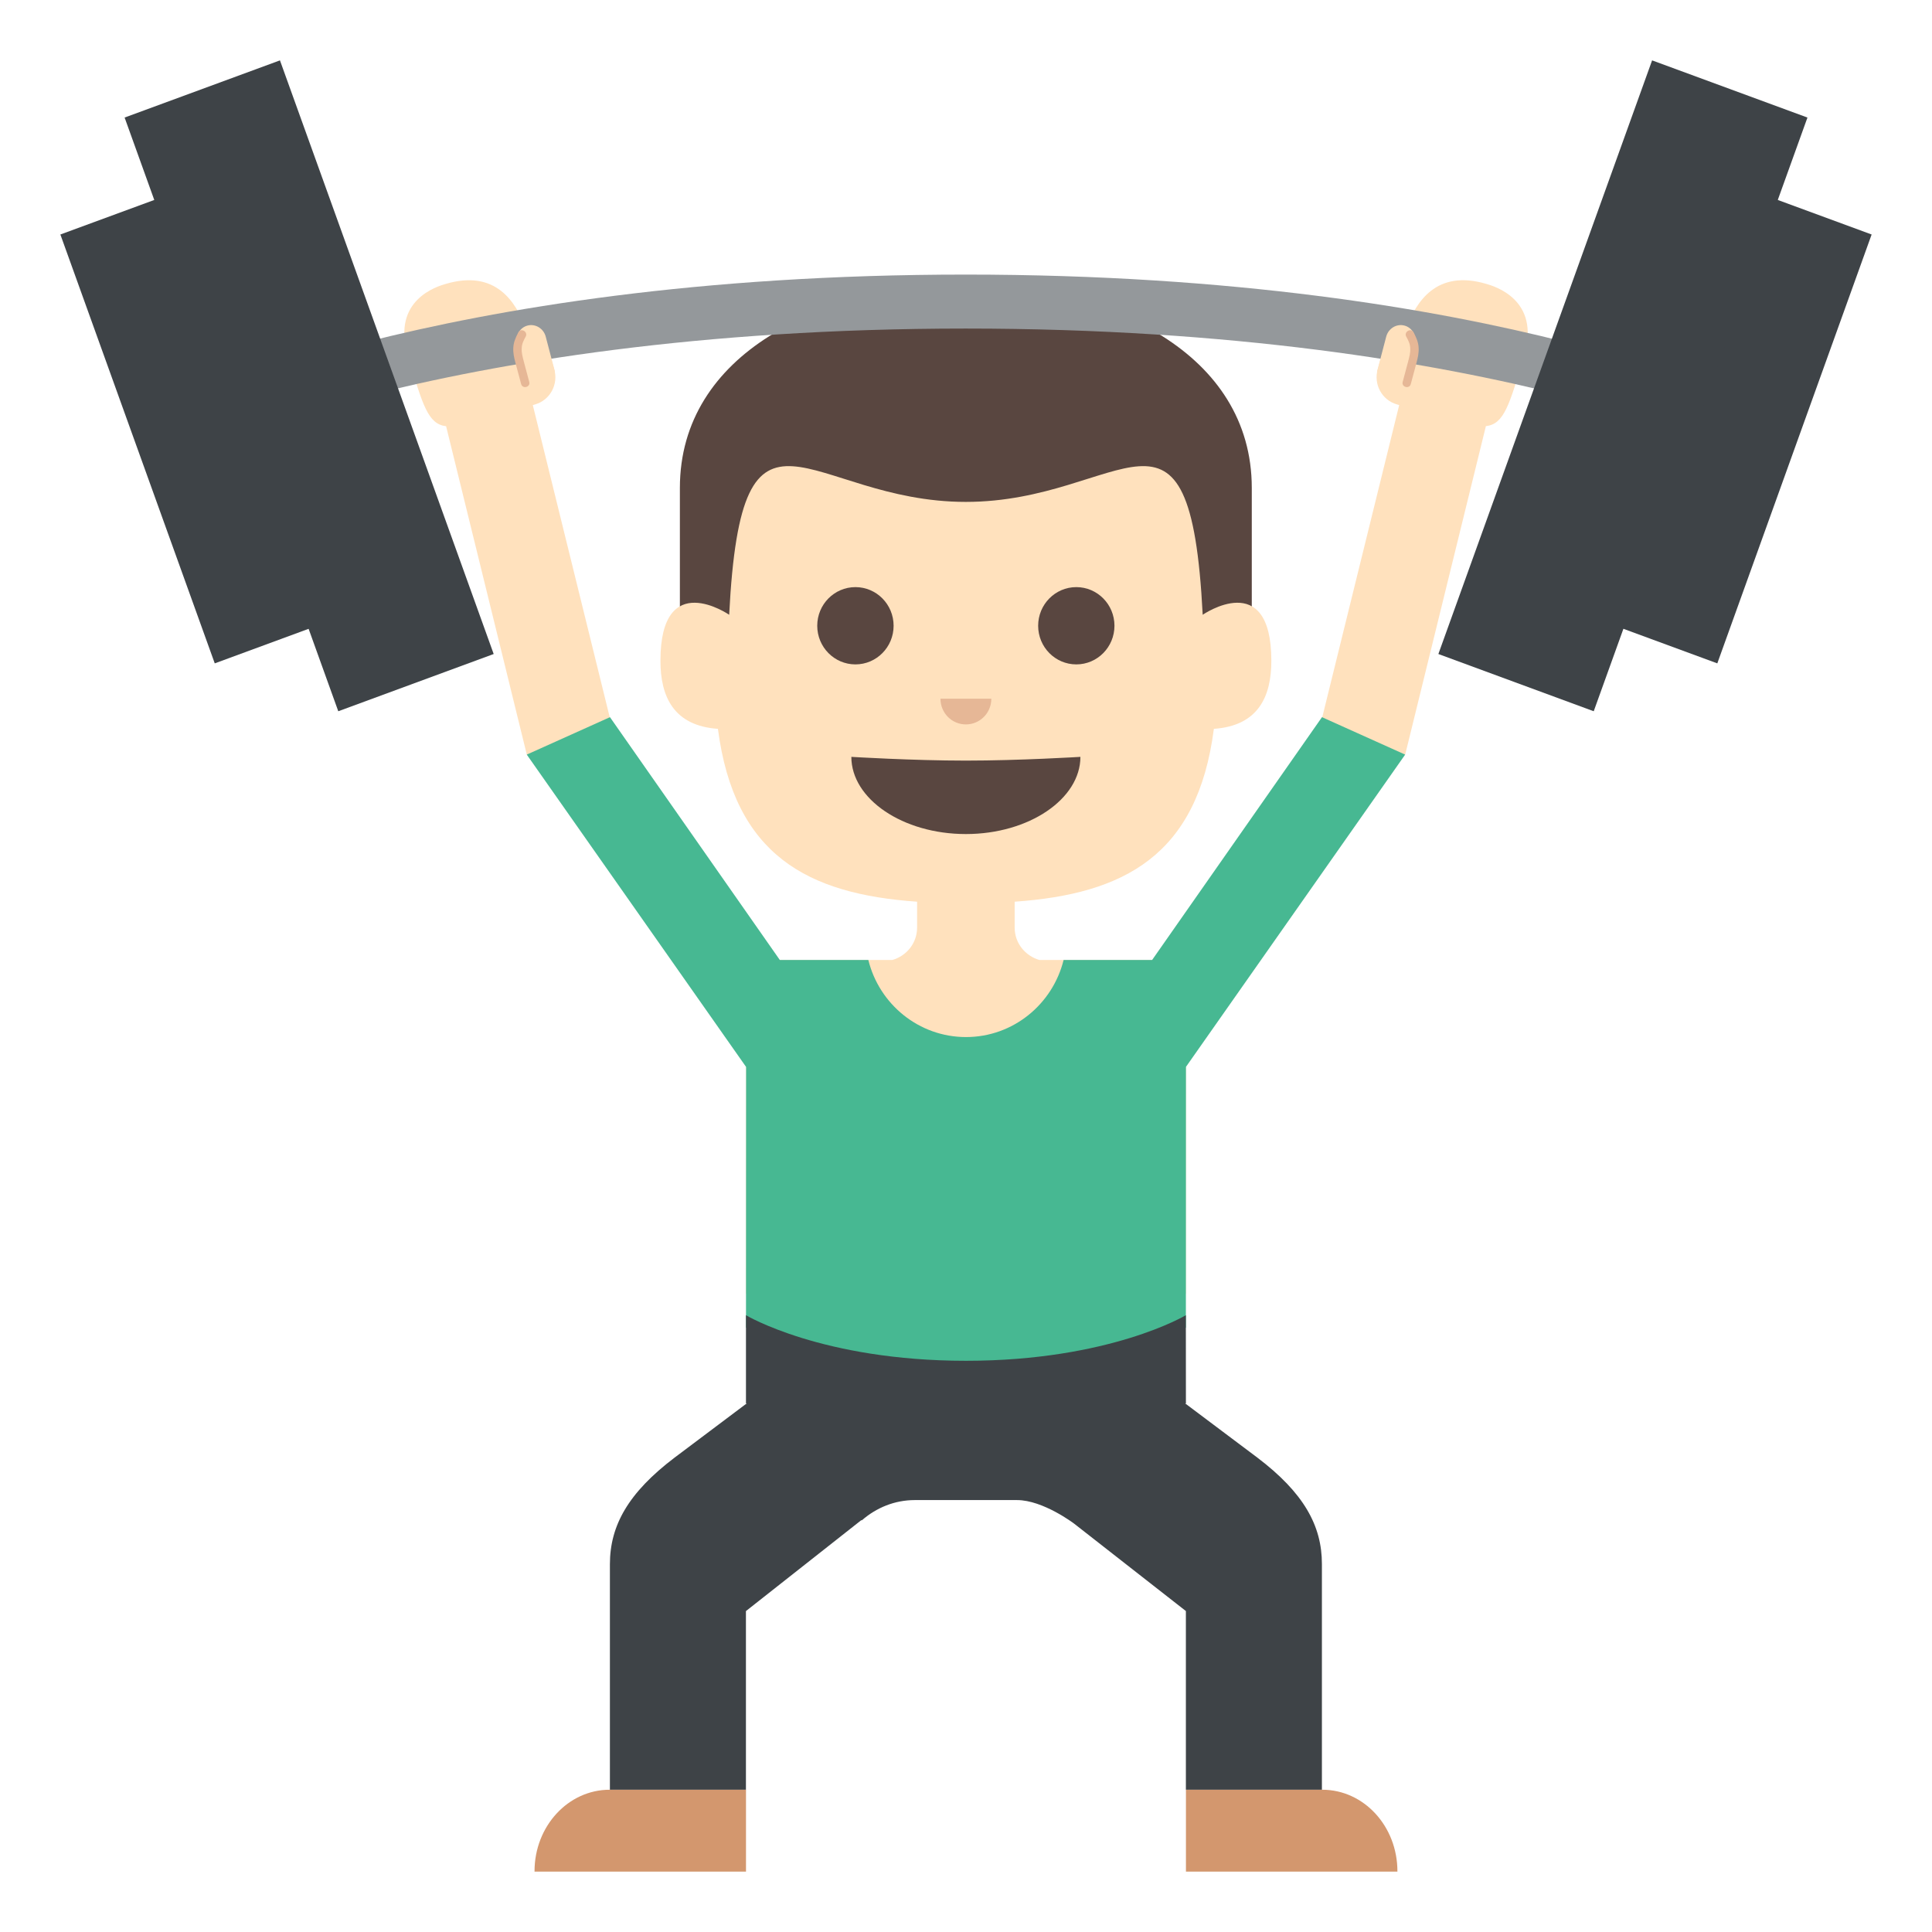 <?xml version="1.0" encoding="utf-8"?>
<!-- Generator: Adobe Illustrator 15.0.0, SVG Export Plug-In . SVG Version: 6.00 Build 0)  -->
<!DOCTYPE svg PUBLIC "-//W3C//DTD SVG 1.1//EN" "http://www.w3.org/Graphics/SVG/1.1/DTD/svg11.dtd">
<svg version="1.1" id="Layer_1" xmlns="http://www.w3.org/2000/svg" xmlns:xlink="http://www.w3.org/1999/xlink" x="0px" y="0px"
	 width="64px" height="64px" viewBox="0 0 64 64" enable-background="new 0 0 64 64" xml:space="preserve">
<g>
	<path fill="#594640" d="M22.522,16.163c0,1.705,0,6.91,0,6.91h18.945c0,0,0-5.205,0-6.91C41.468,7.228,22.522,7.228,22.522,16.163z
		"/>
	<path fill="#FFE1BD" d="M39.841,20.365c-0.418-8.132-2.604-3.739-7.847-3.739c-5.236,0-7.425-4.393-7.839,3.739
		c0,0-2.277-1.571-2.277,1.525c0,1.183,0.436,2.152,1.904,2.254c0.546,4.192,2.974,5.472,6.598,5.726v0.856
		c0,0.519-0.35,0.938-0.818,1.074h-4.846L24.712,42.85c0,0,2.515,1.408,7.288,1.408c4.767,0,7.284-1.408,7.284-1.408l0.002-11.049
		h-4.854c-0.469-0.137-0.82-0.556-0.82-1.074V29.87c3.626-0.254,6.058-1.533,6.599-5.726c1.471-0.102,1.904-1.071,1.904-2.254
		C42.114,18.794,39.841,20.365,39.841,20.365z"/>
	<g>
		<path fill="#FFE1BD" d="M49.233,9.403c-1.656-0.486-2.327,0.599-2.652,1.482c-0.343,0.057-0.642,0.307-0.744,0.666l-0.197,0.677
			c-0.146,0.5,0.135,1.023,0.63,1.167l0.08,0.023l-2.693,10.928l2.892,0.65l2.673-10.879c0.599-0.068,0.78-0.683,1.276-2.381
			C51.024,9.927,49.509,9.483,49.233,9.403z"/>
		<path fill="#FFE1BD" d="M17.729,13.396c0.495-0.144,0.776-0.667,0.63-1.167l-0.197-0.677c-0.103-0.359-0.401-0.609-0.744-0.666
			c-0.325-0.884-0.994-1.969-2.65-1.482c-0.275,0.08-1.791,0.523-1.264,2.334c0.494,1.698,0.678,2.313,1.274,2.381l2.673,10.879
			l2.892-0.65l-2.693-10.928L17.729,13.396z"/>
	</g>
	<g>
		<path fill="#594640" d="M28.202,25.072c0,1.391,1.697,2.557,3.794,2.557c2.095,0,3.794-1.166,3.794-2.557
			c0,0-2.018,0.124-3.794,0.124S28.202,25.072,28.202,25.072z"/>
	</g>
	<g>
		<g>
			<ellipse fill="#594640" cx="35.654" cy="20.729" rx="1.264" ry="1.28"/>
		</g>
		<g>
			<ellipse fill="#594640" cx="28.337" cy="20.729" rx="1.265" ry="1.28"/>
		</g>
	</g>
	<path fill="#E6B796" d="M31.154,23.146c0,0.471,0.375,0.851,0.842,0.851s0.843-0.38,0.843-0.851H31.154z"/>
	<path fill="#94989B" d="M5.484,15.376v-1.789c0,0,8.771-4.491,26.507-4.491c17.738,0,26.516,4.491,26.516,4.491v1.789
		c0,0-8.777-4.492-26.516-4.492C14.255,10.884,5.484,15.376,5.484,15.376z"/>
	<g>
		<path fill="#FFE1BD" d="M46.868,11.4c0.071-0.271-0.084-0.547-0.344-0.615c-0.263-0.069-0.533,0.096-0.604,0.367l0,0l-0.304,1.16
			l0.948,0.247L46.868,11.4L46.868,11.4z"/>
		<g>
			<path fill="#E6B796" d="M46.583,11.149c0.076,0.14,0.129,0.242,0.133,0.395c0.008,0.144-0.031,0.281-0.067,0.421
				c-0.063,0.229-0.123,0.456-0.183,0.686c-0.048,0.175,0.223,0.246,0.269,0.07c0.063-0.234,0.126-0.469,0.188-0.703
				c0.044-0.163,0.081-0.327,0.071-0.496c-0.007-0.188-0.082-0.352-0.17-0.514C46.74,10.85,46.498,10.992,46.583,11.149
				L46.583,11.149z"/>
		</g>
	</g>
	<g>
		<path fill="#FFE1BD" d="M17.13,11.4c-0.071-0.271,0.084-0.547,0.344-0.615c0.263-0.069,0.533,0.096,0.604,0.367l0,0l0.304,1.16
			l-0.948,0.247L17.13,11.4L17.13,11.4z"/>
		<g>
			<path fill="#E6B796" d="M17.415,11.149c-0.076,0.14-0.129,0.242-0.133,0.395c-0.008,0.144,0.031,0.281,0.067,0.421
				c0.063,0.229,0.123,0.456,0.183,0.686c0.048,0.175-0.223,0.246-0.269,0.07c-0.063-0.234-0.126-0.469-0.188-0.703
				c-0.044-0.163-0.081-0.327-0.071-0.496c0.007-0.188,0.082-0.352,0.17-0.514C17.258,10.85,17.5,10.992,17.415,11.149
				L17.415,11.149z"/>
		</g>
	</g>
	<g>
		<polygon fill="#428BC1" points="24.712,42.421 24.712,43.977 24.712,42.421 		"/>
	</g>
	<g>
		<g>
			<g>
				<polygon fill="#3E4347" points="56.888,21.975 53.169,20.606 58.283,6.4 62,7.768 				"/>
			</g>
			<g>
				<polygon fill="#3E4347" points="52.794,23.561 47.648,21.665 54.728,2 59.874,3.894 				"/>
			</g>
		</g>
		<g>
			<g>
				<polygon fill="#3E4347" points="7.114,21.975 10.833,20.606 5.719,6.4 2,7.768 				"/>
			</g>
			<g>
				<polygon fill="#3E4347" points="11.206,23.561 16.354,21.665 9.274,2 4.128,3.894 				"/>
			</g>
		</g>
	</g>
	<path fill="#47B892" d="M46.548,24.997l-2.756-1.24l-5.627,8.044h-2.932c-0.362,1.465-1.672,2.553-3.233,2.553
		s-2.875-1.088-3.235-2.553h-2.932l-5.627-8.044l-2.756,1.24l7.266,10.348l-0.004,8.632c0,0,2.515,1.408,7.288,1.408
		c4.767,0,7.284-1.408,7.284-1.408l0.002-8.635L46.548,24.997z"/>
	<g>
		<path fill="#D3976E" d="M20.197,59.287c-1.376,0-2.49,1.209-2.49,2.701V62h7.005v-2.713H20.197z"/>
		<path fill="#D3976E" d="M43.801,59.287c1.377,0,2.49,1.209,2.49,2.701V62h-7.005v-2.713H43.801z"/>
		<g>
			<polygon fill="#F2B200" points="24.712,41.898 24.712,43.568 24.712,41.898 			"/>
			<path fill="#3E4347" d="M41.651,48.285l-2.392-1.796h0.026l-0.002-2.921c0,0-2.518,1.51-7.284,1.51
				c-4.773,0-7.288-1.51-7.288-1.51v2.921h0.026l-2.39,1.796c-1.531,1.161-2.143,2.248-2.143,3.532c0,1.648,0,7.47,0,7.47h4.506
				v-5.918l3.818-3.009h0.025c0.479-0.417,1.088-0.668,1.75-0.668c0,0,2.54,0,3.387,0c0.865,0,1.891,0.78,1.891,0.78l3.703,2.896
				v5.918h4.506c0,0,0-5.821,0-7.47C43.792,50.533,43.181,49.446,41.651,48.285z"/>
		</g>
	</g>
</g>
</svg>
